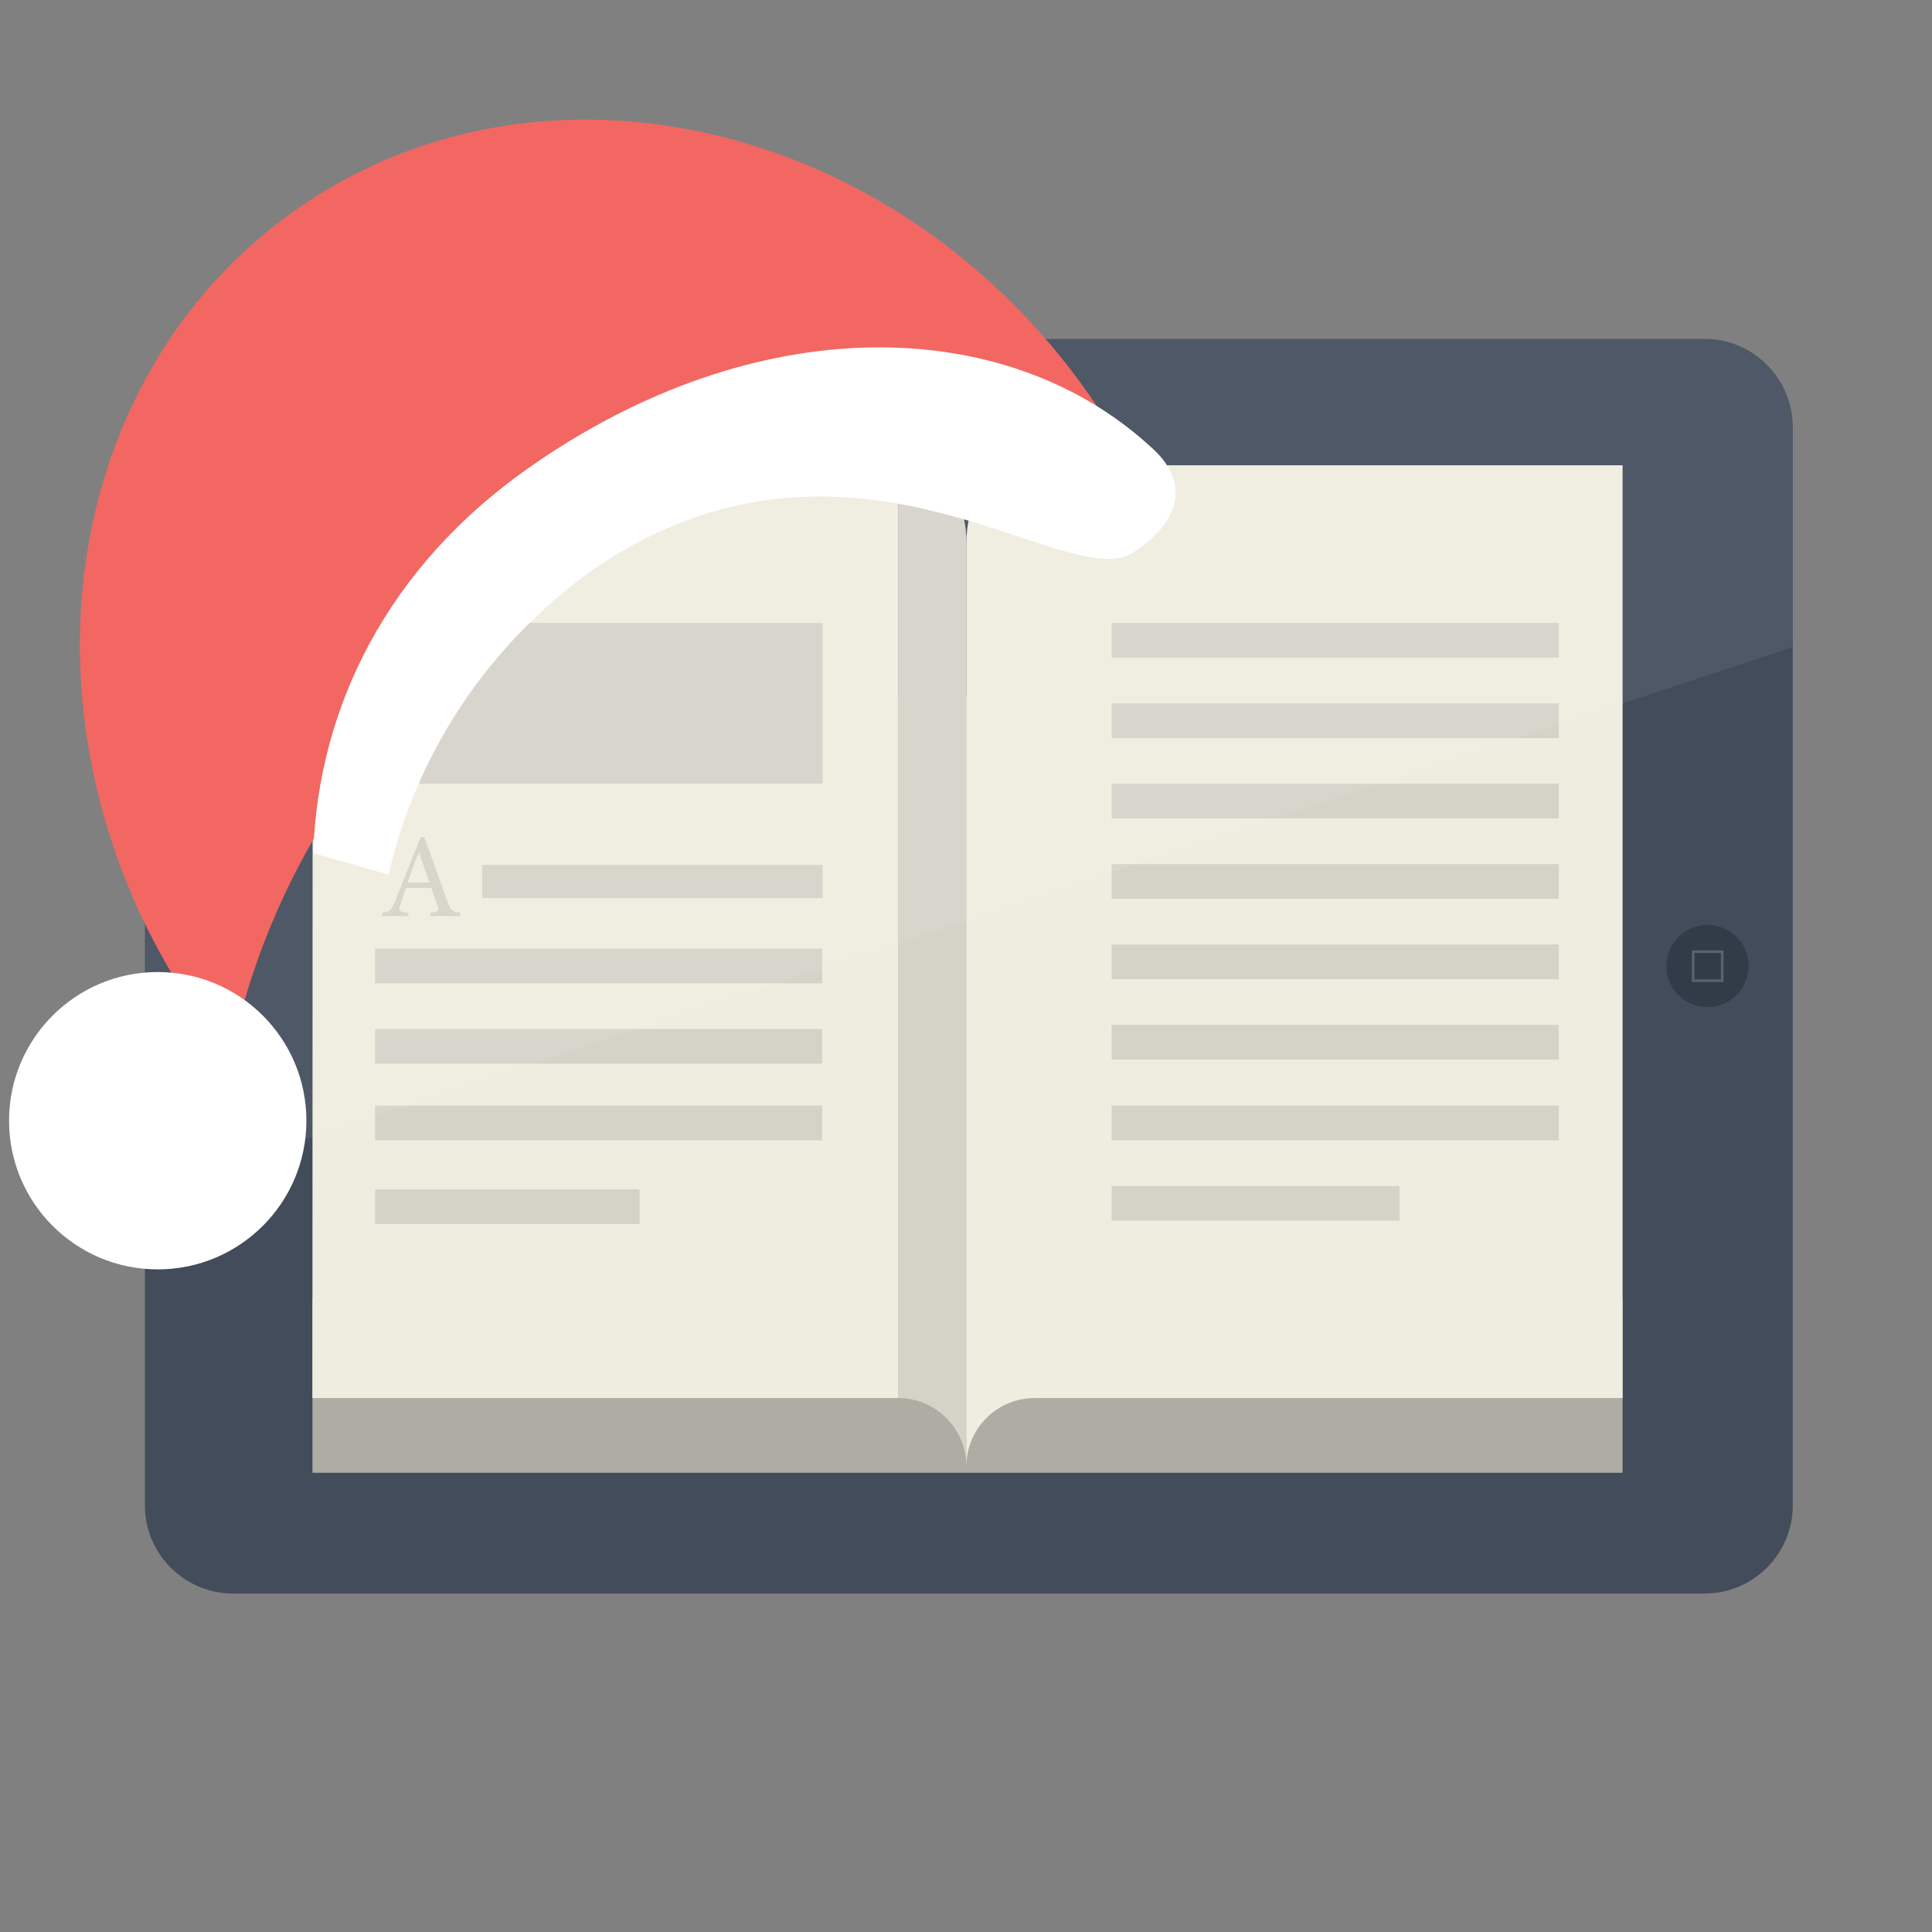 <svg xmlns="http://www.w3.org/2000/svg"
	 viewBox="0 0 512 512">
<rect x="0" y="0" width="512" height="512" fill="#808080" stroke="none"/>
<g>
	<path style="fill:#424C5B;" d="M451.8,89.8c12.8,0,23.3,10.5,23.3,23.3v285.9c0,12.8-10.5,23.3-23.3,23.3H61.7
		c-12.8,0-23.3-10.5-23.3-23.3V113.1c0-12.8,10.5-23.3,23.3-23.3H451.8z"/>
	<rect x="82.8" y="343.9" style="fill:#AEADA4;" width="347.2" height="46.4"/>
	<circle style="fill:#323B48;" cx="63.4" cy="256" r="3.4"/>
	<g>
		<circle style="fill:#323B48;" cx="452.5" cy="256" r="10.9"/>
		
			<rect x="448.7" y="252.2" style="opacity:0.2;fill:none;stroke:#FFFFFF;stroke-width:0.684;stroke-miterlimit:10;" width="7.7" height="7.7"/>
	</g>
	<rect x="82.9" y="184.1" style="fill:#AEADA4;" width="347" height="186.4"/>
	<polygon style="fill:#EFEDDF;" points="238,370.5 82.8,370.5 82.9,123 238,123 	"/>
	<path style="fill:#D5D2C8;" d="M238,123v247.5c10,0,18.1,8.1,18.1,18.1c0,0,0-238.4,0-244.9C256.1,123,238,123,238,123z"/>
	<path style="fill:#EFEDDF;" d="M274.2,123.3c0,0-18.1,0-18.1,20.7c0,6.5,0,244.6,0,244.6c0-10,8.1-18.1,18.1-18.1v0h155.8V123.3
		H274.2z"/>
	<rect x="100.3" y="165.1" style="fill:#D5D2C8;" width="117.7" height="42.6"/>
	<rect x="127.8" y="229.2" style="fill:#D5D2C8;" width="90.2" height="8.8"/>
	<rect x="99.4" y="251.4" style="fill:#D5D2C8;" width="118.5" height="9.2"/>
	<rect x="294.6" y="165.1" style="fill:#D5D2C8;" width="118.5" height="9.2"/>
	<rect x="294.6" y="186.4" style="fill:#D5D2C8;" width="118.5" height="9.2"/>
	<rect x="294.6" y="207.7" style="fill:#D5D2C8;" width="118.5" height="9.2"/>
	<rect x="294.6" y="229" style="fill:#D5D2C8;" width="118.5" height="9.2"/>
	<rect x="294.6" y="250.3" style="fill:#D5D2C8;" width="118.5" height="9.2"/>
	<rect x="294.6" y="271.6" style="fill:#D5D2C8;" width="118.5" height="9.2"/>
	<rect x="294.6" y="293" style="fill:#D5D2C8;" width="118.5" height="9.2"/>
	<rect x="294.6" y="314.3" style="fill:#D5D2C8;" width="76.3" height="9.2"/>
	<rect x="99.4" y="315.2" style="fill:#D5D2C8;" width="70.1" height="9.2"/>
	<rect x="99.4" y="272.7" style="fill:#D5D2C8;" width="118.5" height="9.2"/>
	<rect x="99.4" y="293" style="fill:#D5D2C8;" width="118.5" height="9.2"/>
	<g>
		<path style="fill:#D5D2C8;" d="M114.1,242.8v-0.9c2-0.3,2.3-0.5,1.9-1.7c-0.4-1.2-1-2.9-1.7-4.9h-6.7c-0.5,1.4-1,2.8-1.4,4.1
			c-0.7,2-0.4,2.3,2,2.5v0.9h-6.9v-0.9c2-0.3,2.4-0.5,3.5-3.3l6.6-16.6l1-0.3c2,5.5,4.1,11.5,6.1,17c1,2.7,1.4,3,3.5,3.2v0.9H114.1z
			 M111,225.8L111,225.8c-1.1,2.7-2.1,5.5-3,8.1h5.8L111,225.8z"/>
	</g>
	<path style="opacity:0.07;fill:#FFFFFF;" d="M475.1,112c-0.5-12.3-10.8-22.3-23.2-22.3H61.7c-12.8,0-23.3,10.5-23.3,23.3
		v203.1l436.6-144.6V112z"/>
</g>
<g>
	<path style="fill:#F26762;" d="M143.1,157c48.5-34.1,106-44.4,157.3-33c-3.5-6.7-7.5-13.3-12-19.7c-51-72.6-145-94.4-210-48.7
		c-65,45.7-76.3,141.5-25.3,214.1c2.5,3.6,5.2,7.1,8,10.4C70.7,233,98.9,188.1,143.1,157z"/>
	<circle style="fill:#FFFFFF;" cx="41.8" cy="297" r="39.4"/>
	<path style="fill:#FFFFFF;" d="M140.1,124c-37.2,26.1-55.8,63.2-57.1,102.1l20,5.7c7.2-31.8,26.3-61.3,55.2-81.6
		c67.3-44.9,123.3,6.8,141.7-3.5c12.2-7.7,15.9-18.2,5.8-27.6C266.8,82.7,200.1,81.8,140.1,124z"/>
</g>
</svg>

